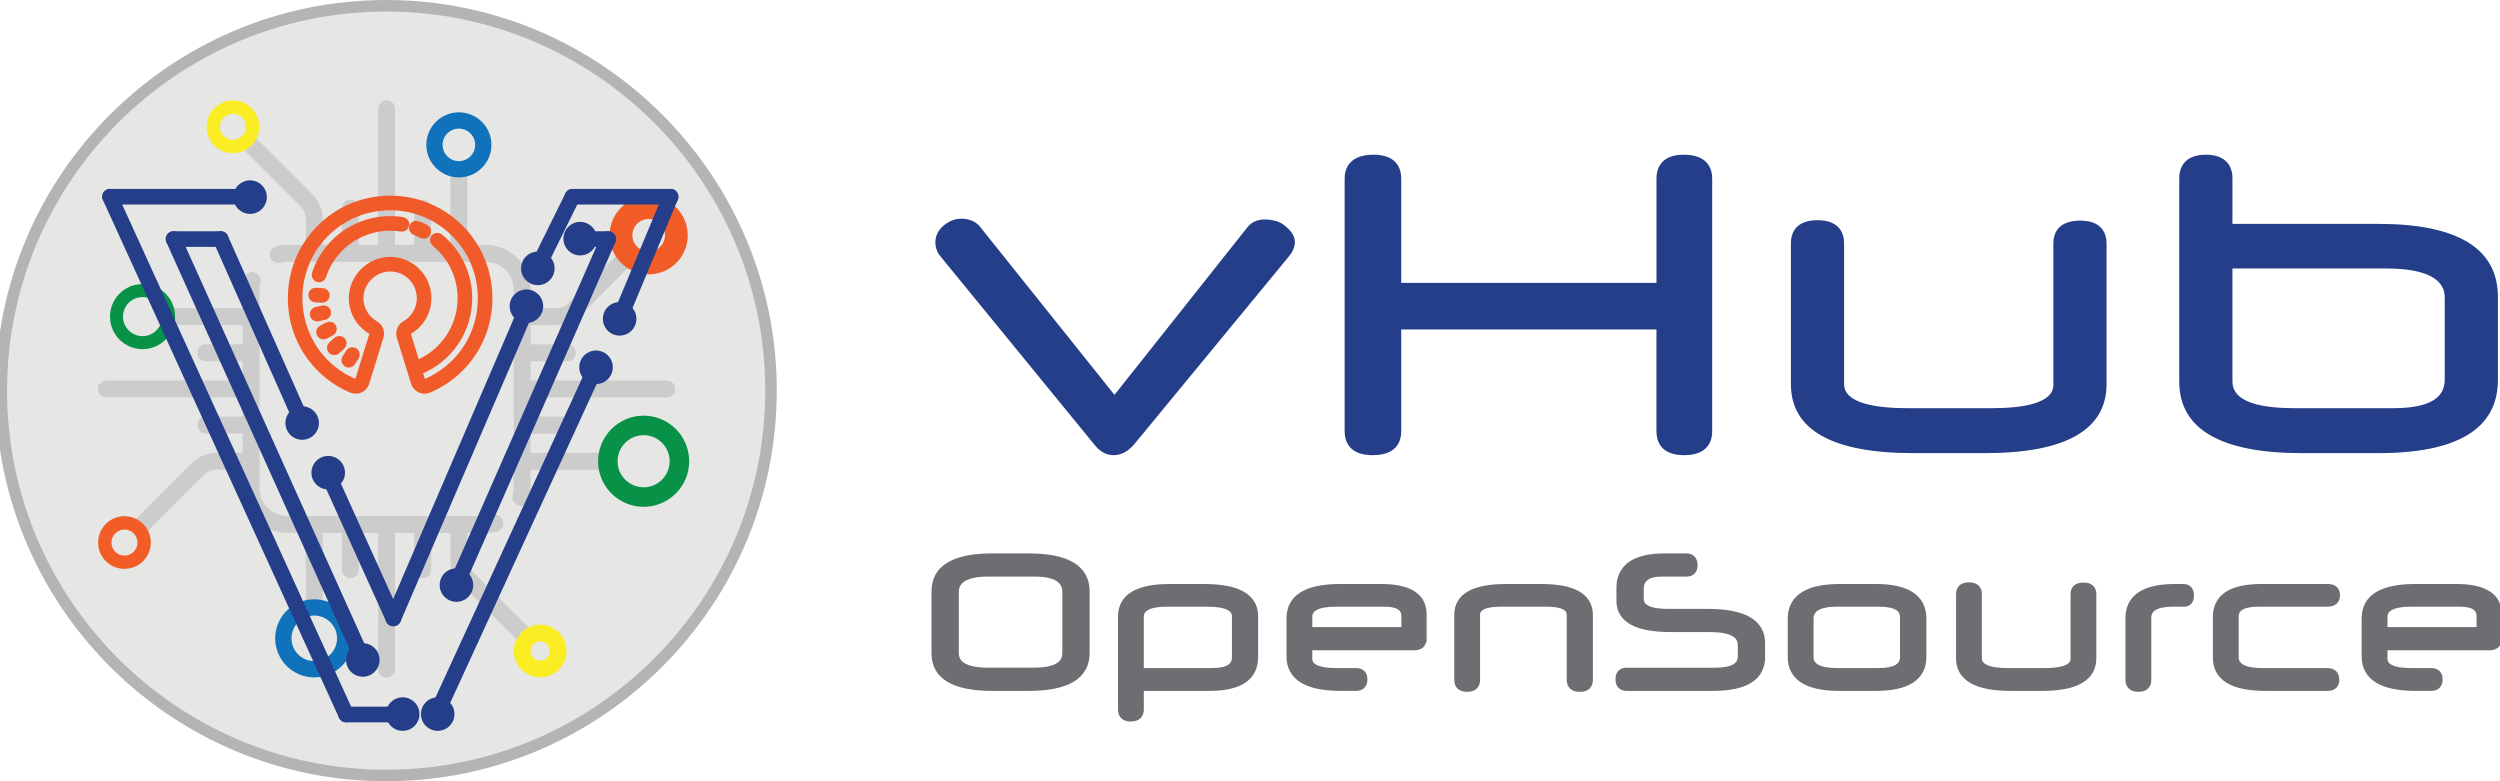 <?xml version="1.0" encoding="utf-8"?>
<!-- Generator: Adobe Illustrator 16.0.3, SVG Export Plug-In . SVG Version: 6.00 Build 0)  -->
<!DOCTYPE svg PUBLIC "-//W3C//DTD SVG 1.1//EN" "http://www.w3.org/Graphics/SVG/1.1/DTD/svg11.dtd">
<svg version="1.1" id="Layer_1" xmlns="http://www.w3.org/2000/svg" xmlns:xlink="http://www.w3.org/1999/xlink" x="0px" y="0px"
	 width="160px" height="50px" viewBox="0 0 160 50" enable-background="new 0 0 160 50" xml:space="preserve">
<path fill="#243E89" d="M107.783,29.132c-1.54,0-1.77-0.958-1.77-1.53v-6.515H89.679v6.515c0,0.572-0.237,1.53-1.825,1.53
	c-1.564,0-1.797-0.958-1.797-1.53V11.432c0-0.572,0.24-1.531,1.851-1.531c1.541,0,1.771,0.959,1.771,1.531v6.672h16.335v-6.672
	c0-0.572,0.225-1.531,1.743-1.531c1.587,0,1.824,0.959,1.824,1.531v16.169C109.58,28.174,109.347,29.132,107.783,29.132z
	 M71.273,29.132c-0.466,0-0.879-0.225-1.225-0.668l-9.851-12.048c-0.218-0.254-0.332-0.567-0.332-0.922
	c0-0.285,0.095-0.702,0.548-1.077c0.538-0.445,1.186-0.534,1.784-0.295c0.243,0.099,0.442,0.258,0.594,0.475l8.535,10.674
	l8.524-10.745c0.178-0.222,0.515-0.483,1.115-0.483c0.191,0,0.395,0.025,0.604,0.076c0.234,0.056,0.448,0.158,0.636,0.303
	c0.172,0.135,0.318,0.281,0.437,0.434c0.152,0.201,0.229,0.415,0.229,0.639c0,0.299-0.13,0.609-0.387,0.922L72.602,28.42
	C72.197,28.895,71.752,29.132,71.273,29.132z M127.031,29.001h-4.573c-5.203,0-7.841-1.487-7.841-4.42v-9.009
	c0-0.552,0.221-1.479,1.702-1.479s1.702,0.926,1.702,1.479v9.009c0,1.274,2.191,1.542,4.029,1.542h5.446
	c1.788,0,3.919-0.258,3.919-1.489v-9.062c0-0.542,0.224-1.453,1.729-1.453c1.512,0,1.676,1.016,1.676,1.453v9.009
	C134.819,27.514,132.199,29.001,127.031,29.001z M152.216,29.001h-4.875c-5.222,0-7.869-1.539-7.869-4.576v-13.02
	c0-0.561,0.224-1.504,1.717-1.504c1.073,0,1.688,0.549,1.688,1.504v2.923h9.339c5.076,0,7.65,1.575,7.65,4.681v5.312
	C159.866,27.427,157.292,29.001,152.216,29.001z M142.876,17.181v7.244c0,1.127,1.336,1.698,3.967,1.698h6.332
	c1.156,0,2.018-0.168,2.559-0.503c0.496-0.306,0.729-0.735,0.729-1.352v-5.155c0-0.478,0-1.932-3.775-1.932H142.876z"/>
<circle fill="#E6E6E5" cx="24.714" cy="25" r="24.631"/>
<path fill="#CDCCCC" d="M43.213,24.895c0,0.3-0.243,0.541-0.541,0.541h-8.715v1.232h2.353c0.299,0,0.541,0.242,0.541,0.541
	c0,0.298-0.242,0.541-0.541,0.541h-2.353v1.229h4.791c0.228-0.672,0.228,1.754,0,1.084h-4.791v1.191c0,0.242-0.03,0.482-0.089,0.714
	c-0.063,0.244-0.284,0.407-0.524,0.407c-0.045,0-0.089-0.007-0.135-0.02c-0.29-0.073-0.466-0.369-0.39-0.657
	c0.037-0.144,0.056-0.294,0.056-0.444V18.527c0-0.976-0.793-1.771-1.772-1.771H18.378c-0.152,0-0.299,0.02-0.445,0.057
	c-0.289,0.074-0.585-0.1-0.658-0.389c-0.074-0.291,0.101-0.586,0.39-0.659c0.231-0.06,0.471-0.091,0.714-0.091h1.193v-1.631
	c0-0.321-0.125-0.62-0.35-0.845l-3.561-3.563c-0.237,0.118,1.078-1.4,0.766-0.765l3.561,3.561c0.431,0.429,0.666,1.002,0.666,1.611
	v1.631h1.232v-2.351c0-0.301,0.242-0.541,0.541-0.541s0.542,0.24,0.542,0.541v2.351H24.2V6.959c0-0.3,0.242-0.541,0.541-0.541
	c0.3,0,0.541,0.241,0.541,0.541v8.714h1.231v-2.351c0-0.301,0.243-0.539,0.541-0.539s0.541,0.24,0.541,0.541v2.351h1.231v-4.791
	c-0.672-0.227,1.754-0.227,1.082,0v4.791h1.193c1.574,0,2.854,1.281,2.854,2.854v1.195h1.633c0.32,0,0.619-0.125,0.846-0.351
	l3.559-3.56c-0.114-0.231,0.998,0.881,0.768,0.767L37.2,20.139c-0.43,0.43-1,0.668-1.609,0.668h-1.633v1.23h2.354
	c0.297,0,0.541,0.24,0.541,0.541c0,0.299-0.244,0.541-0.541,0.541h-2.354v1.23h8.715C42.971,24.35,43.213,24.593,43.213,24.895z
	 M33.819,40.146l-3.563-3.563c-0.227-0.229-0.352-0.523-0.352-0.844v-1.637h1.193c0.243,0,0.482-0.025,0.715-0.088
	c0.289-0.074,0.465-0.371,0.392-0.66c-0.075-0.289-0.37-0.463-0.659-0.389c-0.146,0.036-0.293,0.055-0.443,0.055H18.379
	c-0.979,0-1.772-0.795-1.772-1.771V18.526c0-0.148,0.018-0.299,0.055-0.441c0.074-0.29-0.1-0.584-0.391-0.659
	c-0.289-0.074-0.584,0.099-0.658,0.389c-0.062,0.232-0.09,0.474-0.09,0.713v1.195h-4.791c-0.227-0.672-0.227,1.754,0,1.083h4.791
	v1.23h-2.352c-0.298,0-0.542,0.24-0.542,0.541c0,0.299,0.243,0.541,0.542,0.541h2.352v1.23H6.81c-0.299,0-0.541,0.241-0.541,0.541
	s0.242,0.541,0.541,0.541h8.713v1.232h-2.352c-0.298,0-0.542,0.241-0.542,0.541c0,0.298,0.243,0.541,0.542,0.541h2.352v1.231H13.89
	c-0.607,0-1.178,0.232-1.609,0.666l-3.56,3.56c-0.231-0.115,0.882,0.998,0.767,0.766l3.559-3.561
	c0.227-0.226,0.525-0.349,0.844-0.349h1.633v1.19c0,1.575,1.28,2.854,2.855,2.854h1.193V38.9c-0.672,0.226,1.754,0.226,1.082,0
	v-4.793h1.231v2.352c0,0.3,0.243,0.541,0.541,0.541s0.542-0.241,0.542-0.541v-2.352h1.23v8.715c0,0.299,0.244,0.541,0.543,0.541
	c0.298,0,0.541-0.242,0.541-0.541v-8.715h1.231v2.354c0,0.298,0.243,0.541,0.541,0.541s0.541-0.243,0.541-0.541v-2.354h1.231v1.635
	c0,0.605,0.236,1.178,0.666,1.607l3.561,3.561C32.739,41.545,34.454,39.832,33.819,40.146z"/>
<path fill="#079247" d="M41.192,27.852c0.918,0,1.666,0.75,1.666,1.666c0,0.918-0.748,1.668-1.666,1.668s-1.668-0.75-1.668-1.668
	C39.524,28.602,40.274,27.852,41.192,27.852 M41.192,26.602c-1.607,0-2.916,1.312-2.916,2.916c0,1.609,1.309,2.918,2.916,2.918
	s2.916-1.309,2.916-2.918C44.108,27.91,42.8,26.602,41.192,26.602L41.192,26.602z M9.123,19.013c0.688,0,1.251,0.56,1.251,1.251
	c0,0.689-0.563,1.249-1.251,1.249s-1.251-0.56-1.251-1.249C7.872,19.57,8.435,19.013,9.123,19.013 M9.123,18.18
	c-1.149,0-2.084,0.936-2.084,2.084s0.935,2.083,2.084,2.083s2.084-0.935,2.084-2.083C11.207,19.114,10.272,18.18,9.123,18.18
	L9.123,18.18z"/>
<path fill="#F15C27" d="M41.516,14.015c0.277,0,0.54,0.108,0.736,0.306c0.196,0.198,0.306,0.46,0.306,0.735
	c0,0.281-0.109,0.542-0.306,0.736c-0.196,0.199-0.459,0.306-0.736,0.306c-0.278,0-0.54-0.105-0.735-0.306
	c-0.195-0.194-0.307-0.455-0.307-0.736c0-0.275,0.109-0.537,0.307-0.735C40.976,14.123,41.235,14.015,41.516,14.015 M41.516,12.557
	c-0.669,0-1.296,0.26-1.769,0.732c-0.475,0.483-0.732,1.107-0.732,1.767c0,0.668,0.262,1.296,0.733,1.769
	c0.458,0.468,1.091,0.732,1.768,0.732c0.673,0,1.304-0.263,1.773-0.738c0.467-0.467,0.726-1.095,0.726-1.763
	c0-0.658-0.256-1.282-0.721-1.757l-0.008-0.008l-0.008-0.008C42.805,12.813,42.179,12.557,41.516,12.557L41.516,12.557z
	 M7.966,33.891c0.221,0,0.432,0.088,0.588,0.244c0.157,0.157,0.245,0.367,0.245,0.59c0,0.225-0.088,0.435-0.245,0.588
	c-0.156,0.158-0.367,0.244-0.588,0.244c-0.223,0-0.434-0.086-0.589-0.244c-0.158-0.153-0.244-0.363-0.244-0.588
	c0-0.223,0.086-0.433,0.244-0.59C7.532,33.979,7.743,33.891,7.966,33.891 M7.966,33.036c-0.451,0-0.875,0.176-1.193,0.495
	c-0.317,0.318-0.494,0.742-0.494,1.191c0,0.452,0.178,0.879,0.498,1.194c0.311,0.313,0.735,0.49,1.189,0.49
	c0.451,0,0.875-0.179,1.193-0.494s0.494-0.742,0.494-1.19c0-0.447-0.174-0.869-0.491-1.188C8.836,33.211,8.414,33.036,7.966,33.036
	L7.966,33.036z"/>
<path fill="#1072BA" d="M29.368,8.23c0.576,0,1.043,0.464,1.043,1.041c0,0.574-0.467,1.042-1.043,1.042
	c-0.573,0-1.043-0.468-1.043-1.042C28.325,8.694,28.795,8.23,29.368,8.23 M29.368,7.188c-1.148,0-2.082,0.936-2.082,2.083
	c0,1.148,0.934,2.084,2.082,2.084c1.147,0,2.084-0.936,2.084-2.084C31.452,8.124,30.519,7.188,29.368,7.188L29.368,7.188z
	 M20.112,39.395c0.804,0,1.459,0.656,1.459,1.459c0,0.805-0.656,1.457-1.459,1.457c-0.801,0-1.457-0.652-1.457-1.457
	C18.655,40.051,19.312,39.395,20.112,39.395 M20.112,38.354c-1.379,0-2.5,1.121-2.5,2.5c0,1.377,1.121,2.5,2.5,2.5
	s2.5-1.123,2.5-2.5C22.612,39.475,21.491,38.354,20.112,38.354L20.112,38.354z"/>
<path fill="#FAED24" d="M14.907,7.282c0.211,0,0.429,0.08,0.592,0.242c0.324,0.324,0.324,0.855,0,1.181
	c-0.163,0.163-0.377,0.244-0.592,0.244c-0.213,0-0.426-0.081-0.588-0.244c-0.326-0.324-0.326-0.855,0-1.181
	C14.481,7.361,14.692,7.282,14.907,7.282 M14.907,6.43c-0.45,0-0.875,0.175-1.192,0.493c-0.317,0.316-0.494,0.74-0.494,1.192
	c0,0.451,0.177,0.877,0.496,1.194c0.315,0.316,0.74,0.491,1.19,0.491c0.449,0,0.873-0.175,1.191-0.491
	c0.659-0.66,0.659-1.729,0.002-2.388C15.778,6.604,15.356,6.43,14.907,6.43L14.907,6.43z M34.573,41.049
	c0.158,0,0.313,0.061,0.436,0.182c0.24,0.24,0.24,0.629,0,0.871c-0.119,0.119-0.277,0.183-0.436,0.183
	c-0.157,0-0.314-0.063-0.438-0.183c-0.238-0.242-0.238-0.631,0-0.871C34.259,41.109,34.417,41.049,34.573,41.049 M34.573,39.979
	c-0.45,0-0.875,0.177-1.193,0.494c-0.316,0.318-0.493,0.742-0.493,1.192s0.175,0.874,0.493,1.192
	c0.32,0.316,0.744,0.494,1.193,0.494c0.453,0,0.877-0.179,1.195-0.496c0.314-0.316,0.49-0.74,0.49-1.19s-0.176-0.874-0.494-1.192
	C35.448,40.154,35.024,39.979,34.573,39.979L34.573,39.979z"/>
<path fill="#B4B4B4" d="M24.714,50c-13.785,0-25-11.215-25-25s11.215-25,25-25s25,11.215,25,25S38.499,50,24.714,50z M24.714,0.739
	C11.337,0.739,0.452,11.623,0.452,25c0,13.378,10.885,24.262,24.262,24.262S48.976,38.378,48.976,25
	C48.976,11.623,38.091,0.739,24.714,0.739z"/>
<g>
	<path fill="#243E89" d="M15.378,13.09H7.042c-0.276,0-0.5-0.224-0.5-0.5s0.224-0.5,0.5-0.5h8.336c0.276,0,0.5,0.224,0.5,0.5
		S15.654,13.09,15.378,13.09z"/>
	<path fill="#243E89" d="M25.175,46.228h-3.023c-0.276,0-0.5-0.224-0.5-0.5s0.224-0.5,0.5-0.5h3.023c0.276,0,0.5,0.224,0.5,0.5
		S25.451,46.228,25.175,46.228z"/>
	<path fill="#243E89" d="M22.152,46.228c-0.19,0-0.372-0.108-0.456-0.293L6.587,12.798c-0.114-0.251-0.003-0.548,0.248-0.663
		c0.25-0.115,0.547-0.004,0.663,0.248l15.109,33.138c0.114,0.251,0.003,0.548-0.248,0.662
		C22.292,46.213,22.221,46.228,22.152,46.228z"/>
	<path fill="#243E89" d="M23.19,42.119c0.251-0.113,0.364-0.41,0.25-0.661L11.563,15.094c-0.114-0.252-0.409-0.364-0.662-0.25
		c-0.251,0.114-0.364,0.41-0.25,0.662l11.878,26.363c0.083,0.186,0.266,0.295,0.457,0.295C23.053,42.163,23.123,42.149,23.19,42.119
		z"/>
	<path fill="#243E89" d="M14.628,15.3c0-0.276-0.224-0.5-0.5-0.5h-3.021c-0.276,0-0.5,0.224-0.5,0.5s0.224,0.5,0.5,0.5h3.021
		C14.404,15.8,14.628,15.576,14.628,15.3z"/>
	<path fill="#243E89" d="M19.333,27.011c0.252-0.112,0.366-0.408,0.254-0.66l-5.002-11.254c-0.112-0.252-0.408-0.365-0.66-0.254
		c-0.252,0.112-0.366,0.408-0.254,0.66l5.002,11.254c0.083,0.187,0.266,0.297,0.458,0.297C19.198,27.054,19.267,27.04,19.333,27.011
		z"/>
	<path fill="#243E89" d="M25.381,40.034c0.251-0.113,0.363-0.409,0.25-0.661l-3.962-8.754c-0.113-0.251-0.409-0.362-0.662-0.249
		c-0.251,0.113-0.363,0.409-0.25,0.661l3.962,8.754c0.083,0.185,0.266,0.294,0.456,0.294C25.244,40.079,25.314,40.064,25.381,40.034
		z"/>
	<path fill="#243E89" d="M25.634,39.776l8.334-19.382c0.109-0.253-0.008-0.547-0.262-0.657c-0.252-0.108-0.547,0.008-0.657,0.262
		l-8.334,19.382c-0.109,0.254,0.008,0.548,0.262,0.656c0.064,0.028,0.131,0.041,0.197,0.041
		C25.368,40.079,25.553,39.966,25.634,39.776z"/>
	<path fill="#243E89" d="M39.429,15.3c0-0.276-0.224-0.5-0.5-0.5h-1.199c-0.276,0-0.5,0.224-0.5,0.5s0.224,0.5,0.5,0.5h1.199
		C39.205,15.8,39.429,15.576,39.429,15.3z"/>
	<path fill="#243E89" d="M29.904,37.071l9.482-21.57c0.111-0.253-0.003-0.548-0.256-0.659c-0.254-0.112-0.548,0.003-0.659,0.256
		l-9.482,21.57c-0.111,0.253,0.003,0.548,0.256,0.659c0.065,0.028,0.134,0.042,0.201,0.042
		C29.638,37.37,29.822,37.259,29.904,37.071z"/>
	<path fill="#243E89" d="M28.65,45.337l9.692-21.102c0.115-0.251,0.005-0.547-0.246-0.663c-0.251-0.115-0.548-0.006-0.663,0.246
		l-9.692,21.101c-0.115,0.251-0.005,0.548,0.246,0.663c0.067,0.031,0.138,0.046,0.208,0.046
		C28.384,45.628,28.565,45.52,28.65,45.337z"/>
	<path fill="#243E89" d="M40.328,20.078l3.051-7.295c0.106-0.255-0.014-0.548-0.269-0.654c-0.255-0.107-0.548,0.013-0.654,0.269
		l-3.051,7.295c-0.106,0.255,0.014,0.548,0.269,0.654c0.063,0.026,0.128,0.039,0.193,0.039
		C40.062,20.385,40.248,20.27,40.328,20.078z"/>
	<path fill="#243E89" d="M43.417,12.59c0-0.276-0.224-0.5-0.5-0.5h-6.281c-0.276,0-0.5,0.224-0.5,0.5s0.224,0.5,0.5,0.5h6.281
		C43.193,13.09,43.417,12.867,43.417,12.59z"/>
	<path fill="#243E89" d="M35.104,16.823l1.98-4.012c0.123-0.248,0.021-0.547-0.227-0.669c-0.246-0.121-0.547-0.02-0.669,0.227
		l-1.98,4.012c-0.123,0.248-0.021,0.547,0.227,0.669c0.071,0.035,0.146,0.052,0.221,0.052C34.839,17.102,35.017,17,35.104,16.823z"
		/>
	<path fill="#243E89" d="M28.014,46.774c-0.592,0-1.073-0.481-1.073-1.074c0-0.591,0.481-1.072,1.073-1.072
		c0.591,0,1.072,0.481,1.072,1.072C29.086,46.293,28.605,46.774,28.014,46.774z M25.772,46.774c-0.592,0-1.073-0.481-1.073-1.074
		c0-0.591,0.481-1.072,1.073-1.072s1.073,0.481,1.073,1.072C26.846,46.293,26.364,46.774,25.772,46.774z M23.219,43.31
		c-0.591,0-1.071-0.481-1.071-1.073s0.48-1.073,1.071-1.073c0.592,0,1.074,0.481,1.074,1.073S23.811,43.31,23.219,43.31z
		 M29.211,38.516c-0.591,0-1.072-0.481-1.072-1.073c0-0.591,0.481-1.072,1.072-1.072c0.593,0,1.075,0.481,1.075,1.072
		C30.286,38.034,29.804,38.516,29.211,38.516z M21.005,31.325c-0.592,0-1.073-0.481-1.073-1.072c0-0.593,0.481-1.074,1.073-1.074
		c0.592,0,1.074,0.481,1.074,1.074C22.079,30.844,21.597,31.325,21.005,31.325z M19.339,28.147c-0.592,0-1.073-0.481-1.073-1.073
		c0-0.591,0.481-1.072,1.073-1.072c0.591,0,1.072,0.481,1.072,1.072C20.411,27.666,19.93,28.147,19.339,28.147z M38.146,24.579
		c-0.591,0-1.072-0.481-1.072-1.072c0-0.592,0.481-1.074,1.072-1.074c0.592,0,1.073,0.481,1.073,1.074
		C39.22,24.098,38.738,24.579,38.146,24.579z M39.657,21.479c-0.592,0-1.073-0.481-1.073-1.074c0-0.592,0.481-1.073,1.073-1.073
		s1.073,0.481,1.073,1.073C40.73,20.998,40.249,21.479,39.657,21.479z M33.692,20.671c-0.592,0-1.074-0.481-1.074-1.073
		s0.482-1.073,1.074-1.073c0.591,0,1.072,0.481,1.072,1.073S34.284,20.671,33.692,20.671z M34.421,18.249
		c-0.592,0-1.073-0.481-1.073-1.073s0.481-1.073,1.073-1.073c0.592,0,1.074,0.481,1.074,1.073S35.013,18.249,34.421,18.249z
		 M37.13,16.347c-0.591,0-1.072-0.481-1.072-1.073s0.481-1.073,1.072-1.073c0.592,0,1.074,0.481,1.074,1.073
		S37.722,16.347,37.13,16.347z M16.003,13.69c-0.591,0-1.072-0.481-1.072-1.074c0-0.592,0.481-1.073,1.072-1.073
		c0.592,0,1.074,0.481,1.074,1.073C17.077,13.209,16.595,13.69,16.003,13.69z"/>
</g>
<path fill="#6D6E71" stroke="#6D6E71" stroke-width="0.5" stroke-miterlimit="10" d="M69.486,41.794
	c0,1.449-1.219,2.174-3.658,2.174h-2.316c-2.431,0-3.646-0.716-3.646-2.149v-3.979c0-1.448,1.216-2.172,3.646-2.172h2.316
	c2.438,0,3.658,0.724,3.658,2.172V41.794z M68.239,37.901c0-0.832-0.672-1.249-2.016-1.249h-2.964c-1.43,0-2.146,0.417-2.146,1.249
	v3.891c0,0.794,0.716,1.19,2.146,1.19h2.894c1.391,0,2.086-0.396,2.086-1.19V37.901z M80.27,42.057c0,1.274-0.958,1.911-2.874,1.911
	h-4.442v1.438c0,0.348-0.194,0.522-0.583,0.522c-0.379,0-0.569-0.175-0.569-0.522v-5.95c0-1.22,1.017-1.829,3.052-1.829h2.209
	c2.138,0,3.207,0.602,3.207,1.806V42.057z M79.094,39.455c0-0.586-0.613-0.879-1.841-0.879h-2.53c-1.18,0-1.77,0.301-1.77,0.902
	v3.528h4.632c1.005,0,1.508-0.313,1.508-0.939V39.455z M91.053,40.833c0,0.356-0.17,0.534-0.51,0.534h-6.805v0.784
	c0,0.57,0.589,0.855,1.77,0.855h1.271c0.325,0,0.487,0.158,0.487,0.474c0,0.325-0.163,0.487-0.487,0.487h-0.974
	c-2.146,0-3.219-0.653-3.219-1.96v-2.435c0-1.298,1.061-1.947,3.183-1.947h2.613c1.781,0,2.672,0.563,2.672,1.687V40.833z
	 M83.738,40.381h6.199v-0.944c0-0.573-0.443-0.86-1.33-0.86h-3.1c-1.18,0-1.77,0.303-1.77,0.908V40.381z M101.695,43.517
	c0,0.34-0.194,0.511-0.582,0.511c-0.396,0-0.594-0.171-0.594-0.511v-4.169c0-0.514-0.519-0.771-1.556-0.771h-2.897
	c-1.062,0-1.592,0.258-1.592,0.771v4.169c0,0.34-0.19,0.511-0.57,0.511c-0.388,0-0.582-0.171-0.582-0.511v-4.169
	c0-1.147,1.021-1.722,3.064-1.722h2.233c2.051,0,3.076,0.574,3.076,1.722V43.517z M112.716,42.052c0,1.277-1.033,1.916-3.1,1.916
	h-5.51c-0.309,0-0.464-0.168-0.464-0.504c0-0.321,0.154-0.481,0.463-0.481h5.668c1.13,0,1.696-0.326,1.696-0.979v-0.715
	c0-0.725-0.676-1.086-2.028-1.086h-2.502c-2.158,0-3.237-0.581-3.237-1.746v-0.831c0-1.306,0.95-1.959,2.85-1.959h1.378
	c0.309,0,0.463,0.17,0.463,0.51c0,0.317-0.154,0.476-0.463,0.476h-1.567c-0.942,0-1.413,0.35-1.413,1.052v0.626
	c0,0.592,0.601,0.888,1.802,0.888h2.538c2.285,0,3.427,0.646,3.427,1.94V42.052z M123.038,42.044c0,1.282-0.998,1.924-2.993,1.924
	h-2.328c-2.035,0-3.052-0.642-3.052-1.924v-2.446c0-1.314,1.029-1.972,3.088-1.972h2.292c1.996,0,2.993,0.653,2.993,1.96V42.044z
	 M121.85,39.49c0-0.609-0.542-0.914-1.627-0.914h-2.636c-1.18,0-1.77,0.341-1.77,1.021v2.446c0,0.642,0.59,0.963,1.77,0.963h2.636
	c1.085,0,1.627-0.321,1.627-0.963V39.49z M133.916,42.127c0,1.228-1.077,1.841-3.23,1.841h-1.995c-2.169,0-3.254-0.613-3.254-1.841
	v-4.108c0-0.333,0.192-0.499,0.576-0.499c0.384,0,0.576,0.166,0.576,0.499v4.108c0,0.587,0.642,0.88,1.924,0.88h2.376
	c1.25,0,1.876-0.285,1.876-0.855v-4.133c0-0.325,0.196-0.487,0.587-0.487c0.376,0,0.564,0.162,0.564,0.487V42.127z M139.083,38.576
	c-1.101,0-1.651,0.324-1.651,0.974v3.967c0,0.34-0.192,0.511-0.576,0.511c-0.384,0-0.576-0.171-0.576-0.511V39.55
	c0-1.282,0.974-1.924,2.922-1.924h0.522c0.293,0,0.439,0.158,0.439,0.476c0,0.315-0.123,0.475-0.369,0.475H139.083z M145.009,43.968
	c-2.091,0-3.136-0.625-3.136-1.877V39.49c0-1.243,0.95-1.864,2.851-1.864h4.24c0.364,0,0.546,0.154,0.546,0.463
	c0,0.324-0.182,0.487-0.546,0.487h-4.394c-1.029,0-1.544,0.293-1.544,0.879v2.589c0,0.642,0.589,0.963,1.77,0.963h4.168
	c0.333,0,0.499,0.17,0.499,0.51c0,0.301-0.167,0.451-0.499,0.451H145.009z M159.866,40.833c0,0.356-0.17,0.534-0.51,0.534h-6.807
	v0.784c0,0.57,0.59,0.855,1.77,0.855h1.271c0.324,0,0.488,0.158,0.488,0.474c0,0.325-0.164,0.487-0.488,0.487h-0.975
	c-2.145,0-3.219-0.653-3.219-1.96v-2.435c0-1.298,1.063-1.947,3.184-1.947h2.613c1.781,0,2.672,0.563,2.672,1.687V40.833z
	 M152.55,40.381h6.199v-0.944c0-0.573-0.441-0.86-1.33-0.86h-3.1c-1.18,0-1.77,0.303-1.77,0.908V40.381z"/>
<path fill="#F15C27" stroke="#F15A29" stroke-width="0.5" stroke-miterlimit="10" d="M24.968,12.774
	c-1.758,0-3.39,0.706-4.597,1.987c-2.214,2.352-2.272,6.085-0.131,8.501c0.636,0.717,1.401,1.267,2.275,1.636
	c0.08,0.033,0.165,0.049,0.25,0.049c0.094,0,0.188-0.02,0.275-0.06c0.168-0.079,0.294-0.225,0.349-0.401l0.909-2.935
	c0.092-0.295-0.031-0.617-0.292-0.766c-0.641-0.362-1.021-1.043-0.994-1.778c0.039-1.008,0.89-1.853,1.898-1.881
	c0.531-0.018,1.04,0.181,1.423,0.553c0.383,0.372,0.594,0.871,0.594,1.405c0,0.705-0.383,1.358-1,1.705
	c-0.258,0.146-0.38,0.462-0.29,0.754l0.911,2.943c0.055,0.177,0.183,0.323,0.35,0.401c0.166,0.077,0.357,0.081,0.524,0.011
	c0.875-0.369,1.64-0.919,2.275-1.636c2.141-2.416,2.083-6.15-0.131-8.501C28.358,13.479,26.726,12.774,24.968,12.774z
	 M24.968,13.209c1.636,0,3.156,0.657,4.28,1.85c2.062,2.189,2.115,5.666,0.123,7.915c-0.592,0.667-1.305,1.18-2.119,1.522
	c-0.055,0.023-0.116,0.021-0.171-0.004c-0.057-0.026-0.1-0.076-0.118-0.135l-0.189-0.609c1.921-0.743,3.198-2.589,3.198-4.664
	c0-1.515-0.675-2.932-1.852-3.888c-0.093-0.076-0.23-0.062-0.306,0.032s-0.062,0.23,0.032,0.306c1.075,0.873,1.691,2.167,1.691,3.55
	c0,1.884-1.154,3.563-2.892,4.248l-0.594-1.917c-0.03-0.097,0.007-0.201,0.088-0.247c0.754-0.423,1.222-1.222,1.222-2.084
	c0-0.653-0.258-1.262-0.726-1.717c-0.468-0.454-1.083-0.692-1.739-0.676c-1.233,0.036-2.273,1.068-2.32,2.3
	c-0.034,0.897,0.431,1.73,1.214,2.173c0.084,0.048,0.123,0.156,0.092,0.258l-0.909,2.935c-0.018,0.059-0.062,0.108-0.118,0.135
	c-0.055,0.026-0.116,0.028-0.171,0.004c-0.814-0.343-1.527-0.855-2.119-1.522c-1.993-2.249-1.94-5.726,0.123-7.915
	C21.812,13.866,23.332,13.209,24.968,13.209z M24.873,14.081c-1.282,0.026-2.524,0.545-3.443,1.464
	c-0.564,0.564-0.974,1.232-1.22,1.985c-0.037,0.115,0.025,0.238,0.14,0.275c0.022,0.007,0.045,0.011,0.067,0.011
	c0.092,0,0.177-0.059,0.208-0.15c0.224-0.688,0.599-1.297,1.114-1.812c1.033-1.033,2.513-1.512,3.957-1.281
	c0.118,0.02,0.23-0.062,0.249-0.18c0.019-0.119-0.062-0.23-0.181-0.25C25.467,14.095,25.169,14.075,24.873,14.081z M26.634,14.381
	c-0.084,0.004-0.163,0.057-0.194,0.142c-0.042,0.113,0.015,0.238,0.127,0.28c0.154,0.058,0.308,0.125,0.457,0.2
	c0.032,0.016,0.065,0.023,0.098,0.023c0.08,0,0.157-0.043,0.195-0.12c0.055-0.107,0.011-0.238-0.096-0.292
	c-0.163-0.082-0.331-0.155-0.5-0.219C26.692,14.384,26.663,14.38,26.634,14.381z M20.212,18.667
	c-0.119-0.005-0.223,0.085-0.229,0.206c-0.006,0.12,0.085,0.222,0.206,0.229l0.435,0.023c0.003,0,0.008,0.001,0.011,0.001
	c0.115,0,0.211-0.09,0.218-0.207c0.006-0.12-0.086-0.222-0.206-0.229L20.212,18.667z M20.762,19.798
	c-0.028-0.005-0.057-0.006-0.086,0l-0.426,0.09c-0.117,0.024-0.192,0.141-0.167,0.258c0.021,0.103,0.112,0.173,0.213,0.173
	c0.015,0,0.03-0.002,0.045-0.005l0.426-0.089c0.117-0.026,0.192-0.141,0.167-0.258C20.914,19.877,20.845,19.813,20.762,19.798z
	 M21.073,20.838c-0.028,0.002-0.056,0.01-0.083,0.023l-0.387,0.198c-0.107,0.054-0.15,0.185-0.096,0.292
	c0.039,0.076,0.115,0.12,0.194,0.12c0.033,0,0.067-0.008,0.099-0.024l0.387-0.197c0.107-0.055,0.15-0.186,0.096-0.293
	C21.242,20.876,21.158,20.833,21.073,20.838z M21.727,21.751c-0.056-0.003-0.113,0.015-0.158,0.056l-0.324,0.291
	c-0.089,0.081-0.096,0.218-0.016,0.308c0.043,0.047,0.103,0.072,0.162,0.072c0.052,0,0.104-0.018,0.145-0.056l0.324-0.291
	c0.09-0.081,0.097-0.218,0.017-0.308C21.837,21.779,21.783,21.754,21.727,21.751z M22.595,22.475
	c-0.083-0.015-0.171,0.02-0.22,0.095l-0.237,0.365c-0.065,0.101-0.037,0.236,0.063,0.302c0.037,0.023,0.078,0.035,0.119,0.035
	c0.071,0,0.141-0.035,0.183-0.099l0.237-0.365c0.066-0.101,0.038-0.235-0.063-0.301C22.65,22.49,22.623,22.48,22.595,22.475z"/>
</svg>
